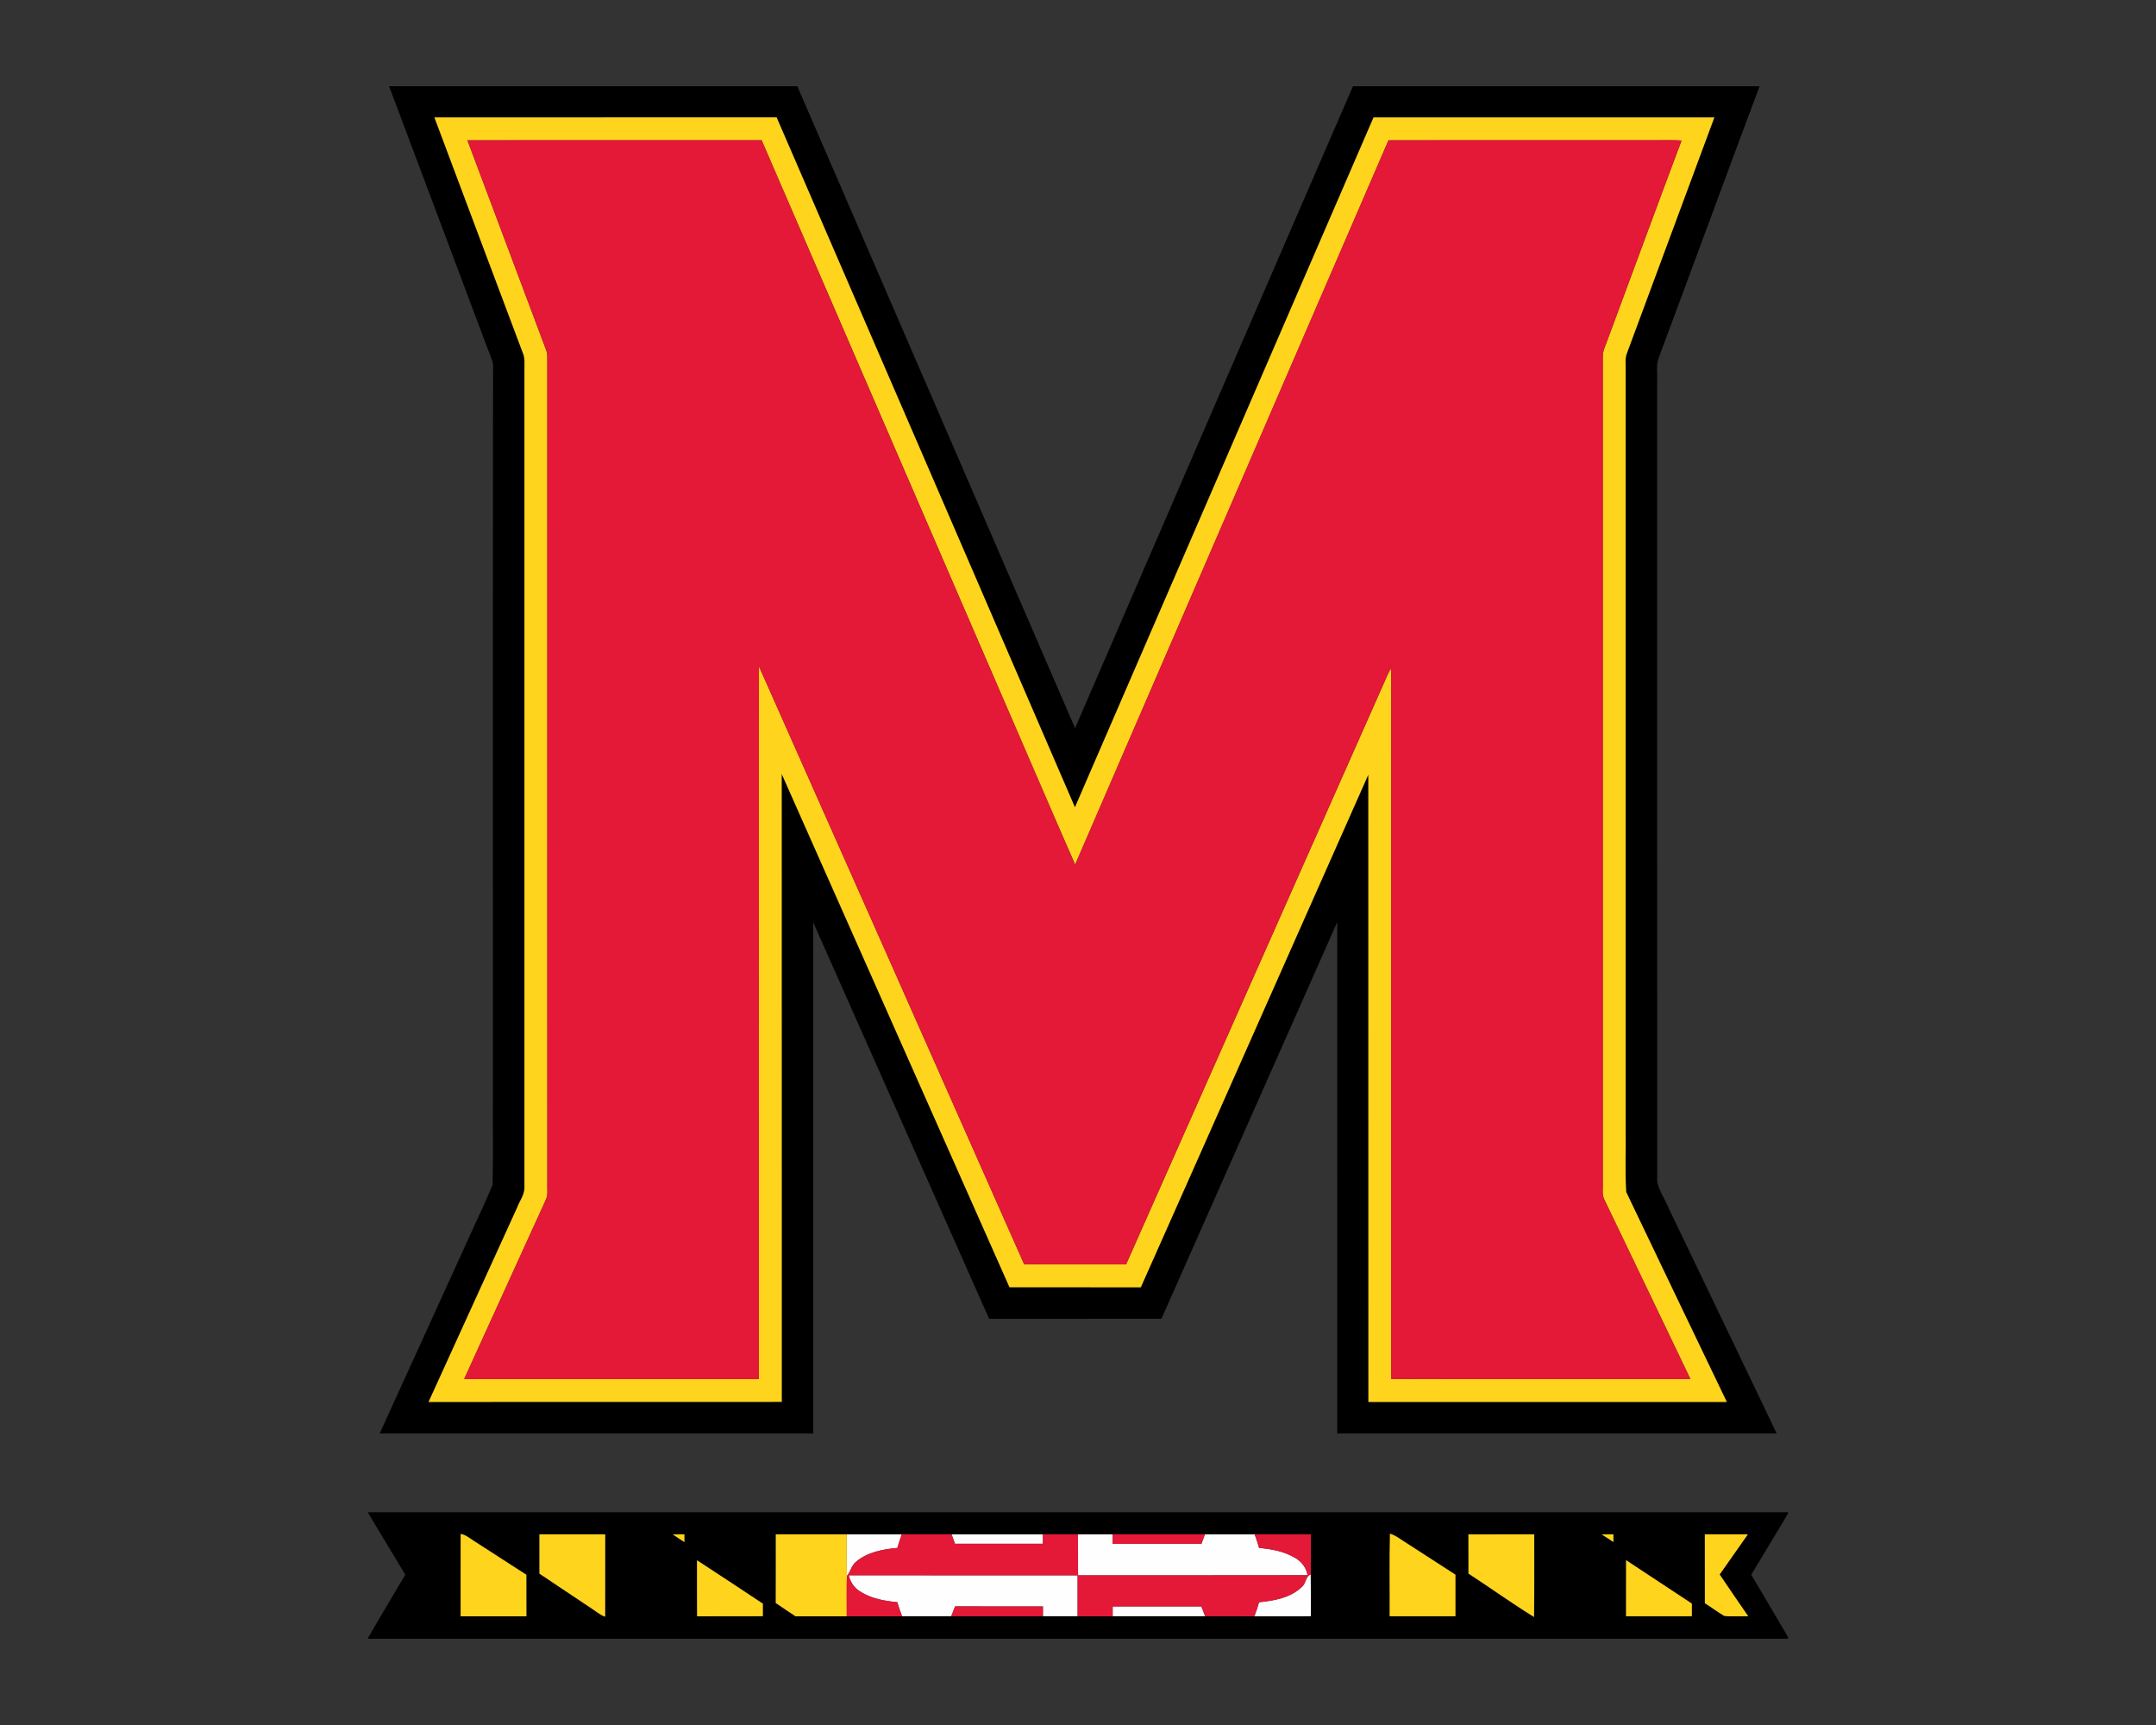 <?xml version="1.0" encoding="UTF-8"?>
<!DOCTYPE svg PUBLIC "-//W3C//DTD SVG 1.1//EN" "http://www.w3.org/Graphics/SVG/1.1/DTD/svg11.dtd">
<!-- Creator: CorelDRAW -->
<svg xmlns="http://www.w3.org/2000/svg" xml:space="preserve" width="2000px" height="1600px" version="1.1" style="shape-rendering:geometricPrecision; text-rendering:geometricPrecision; image-rendering:optimizeQuality; fill-rule:evenodd; clip-rule:evenodd"
viewBox="0 0 2000 1600"
 xmlns:xlink="http://www.w3.org/1999/xlink">
 <rect x="0" y="0" width="2000" height="1600" fill="#333333" stroke="none"/>
 <defs>
  <style type="text/css">
   <![CDATA[
    .fil1 {fill:black;fill-rule:nonzero}
    .fil3 {fill:#E41837;fill-rule:nonzero}
    .fil0 {fill:#FEFEFE;fill-rule:nonzero}
    .fil2 {fill:#FFD41D;fill-rule:nonzero}
   ]]>
  </style>
 </defs>
 <g id="Capa_x0020_1">
  <g id="Maryland_x0020_Terrapins.cdr">
   <path class="fil0" d="M785.46 1423.15c17.03,-0.02 34.05,0.01 51.07,-0.02 -1.51,4.17 -2.87,8.38 -4.11,12.65 -13.29,1.14 -27.29,3.8 -37.88,12.45 -4.58,3.4 -5.48,9.39 -8.95,13.65 -0.23,-12.91 -0.08,-25.82 -0.13,-38.73zm246.7 66.88c27.44,-0.01 54.87,0.03 82.29,-0.03 1.17,3.06 2.34,6.11 3.54,9.17 -28.61,-0.02 -57.22,0 -85.83,0 0,-3.06 -0.01,-6.11 0,-9.14zm175.93 -18.55c3.5,-3.17 2.95,-9.43 7.84,-11.13 0.16,12.94 0.03,25.88 0.06,38.82 -17.47,0.01 -34.94,-0.05 -52.41,0.03 1.68,-4.3 3.12,-8.67 4.4,-13.09 14.16,-1.43 29.66,-4.1 40.11,-14.63zm-420.71 -10.38c70.74,0.13 141.5,0.03 212.25,0.06 0,12.66 0,25.33 0,38.01 -10.73,0 -21.44,0 -32.17,0 0,-3.06 0,-6.11 0.01,-9.14 -27.16,-0.06 -54.32,0.09 -81.49,-0.07 -1.2,3.05 -2.38,6.14 -3.59,9.21 -15.19,0 -30.4,0 -45.6,0 -1.64,-4.3 -3.08,-8.67 -4.42,-13.07 -11.34,-1.1 -22.98,-3.1 -32.92,-8.99 -6.2,-3.29 -10.7,-9.1 -12.07,-16.01zm212.62 -37.95c10.72,0 21.45,0 32.18,0 -0.03,2.91 -0.03,5.83 -0.03,8.77 27.45,0.01 54.89,-0.03 82.35,0.03 1.08,-2.95 2.16,-5.88 3.27,-8.8 15.38,0.01 30.75,0 46.13,0.01 1.49,4.15 2.86,8.35 4.1,12.6 11.6,1.01 23.47,3.21 33.56,9.33 5.98,3.36 10.24,9.18 11.41,15.98 -70.97,0.22 -141.95,-0.01 -212.93,0.12 -0.08,-12.69 -0.03,-25.37 -0.04,-38.04zm-117.31 0c28.26,0.01 56.52,0 84.78,0 -0.01,2.91 -0.01,5.83 0,8.77 -27.19,0 -54.38,0 -81.59,0 -1.05,-2.94 -2.12,-5.86 -3.19,-8.77z"/>
   <path class="fil1" d="M360.95 80l378.68 0c86.03,198.4 171.78,396.93 257.64,595.4 85.88,-198.49 171.71,-397 257.78,-595.4l377.21 0c-31.42,83.81 -62.21,167.87 -93.51,251.73 -2.69,6.89 -1.1,14.44 -1.49,21.64 0.03,247.6 -0.06,495.21 0.04,742.82 1.93,9.05 7.66,16.87 11.11,25.44 33.26,69.3 66.57,138.6 99.72,207.95 -135.88,0.02 -271.76,0 -407.64,0.02 -0.02,-158.12 0.03,-316.23 -0.02,-474.34 -54.25,122.67 -108.82,245.21 -163.05,367.91 -53.28,0.15 -106.57,0.02 -159.86,0.06 -54.43,-122.57 -108.78,-245.17 -163.19,-367.72 0.06,158.03 0.04,316.07 0,474.1 -134.05,-0.06 -268.09,0 -402.15,-0.03 25.8,-56.64 51.59,-113.28 77.42,-169.91 8.99,-20.3 18.82,-40.25 27.34,-60.71 0.66,-28.25 0.09,-56.59 0.28,-84.86 0.07,-225.58 -0.16,-451.18 0.12,-676.74 -1.57,-5.73 -4.08,-11.13 -6.07,-16.71 -30.13,-80.2 -60.16,-160.46 -90.36,-240.65zm-19.55 1322.67c439.06,0.01 878.14,0.01 1317.2,0.01l0 1.19c-11.17,19.01 -22.79,37.76 -34.03,56.73 11.33,19.24 22.74,38.44 34.03,57.7l0 1.7 -1317.2 0 0 -0.7c11.26,-19.72 23.07,-39.12 34.57,-58.7 -11.6,-19.13 -23.06,-38.33 -34.57,-57.52l0 -0.41zm85.93 20.08l0 0c-0.1,25.47 -0.01,50.94 -0.04,76.42 20.33,0.01 40.67,-0.03 61.02,0.01 0.01,-12.85 0.04,-25.68 -0.03,-38.53 -16.33,-10.49 -32.62,-21.07 -48.93,-31.58 -3.85,-2.4 -7.4,-5.57 -12.02,-6.32zm73.07 0.4l0 0c-0.01,12.15 -0.03,24.3 0,36.44 16.26,10.79 32.38,21.79 48.67,32.53 4.05,2.56 7.67,5.92 12.31,7.44 0.08,-25.46 0.03,-50.95 0.03,-76.41 -20.34,0 -40.67,0 -61.01,0zm123.68 0.04l0 0c3.55,2.44 7.16,4.81 10.82,7.14 -0.02,-2.4 -0.02,-4.81 -0.02,-7.18 -3.61,-0.02 -7.21,-0.02 -10.8,0.04zm95.59 -0.03l0 0c-0.04,21.23 0.08,42.46 -0.04,63.68 6.05,4.21 12.24,8.22 18.36,12.34 15.82,-0.04 31.65,0 47.49,-0.01 17.1,0 34.21,-0.02 51.31,0 15.2,0 30.41,0 45.6,0 28.36,-0.02 56.72,0 85.07,0 10.73,0 21.44,0 32.17,0 10.84,-0.02 21.68,-0.02 32.53,0 28.61,0 57.22,-0.02 85.83,0 15.19,0 30.4,-0.06 45.59,0.03 17.47,-0.08 34.94,-0.02 52.41,-0.03 -0.03,-12.94 0.1,-25.88 -0.06,-38.82 0.16,-12.39 0.03,-24.79 0.06,-37.19 -17.37,-0.03 -34.74,-0.01 -52.09,0 -15.38,-0.01 -30.75,0 -46.13,-0.01 -28.53,0 -57.07,0 -85.59,0 -10.73,0 -21.46,0 -32.18,0 -10.85,0 -21.68,0 -32.53,0 -28.26,0 -56.52,0.01 -84.78,0 -15.39,0 -30.77,0.01 -46.16,-0.02 -17.02,0.03 -34.04,0 -51.07,0.02 -21.93,0 -43.86,0 -65.79,0.01zm569.43 76.01l0 0c20.35,0 40.68,0 61.03,0 0,-12.87 0,-25.73 0,-38.6 -16.69,-10.74 -33.36,-21.55 -50.02,-32.32 -3.37,-2.32 -6.82,-4.55 -10.73,-5.76 -0.65,25.54 -0.11,51.12 -0.28,76.68zm73.08 -75.98l0 0c0.06,12.09 -0.03,24.21 0.04,36.32 20.32,13.36 40.16,27.48 60.8,40.32 0.47,-25.56 0.08,-51.11 0.21,-76.68 -20.35,0.01 -40.7,-0.05 -61.05,0.04zm123.66 0l0 0c3.57,2.39 7.2,4.72 10.82,7.06 0,-2.38 0.02,-4.75 0.03,-7.1 -3.62,0 -7.25,-0.02 -10.85,0.04zm95.64 -0.03l0 0c0.02,21.29 -0.03,42.57 0.03,63.87 6.05,3.79 11.77,8.12 17.91,11.76 7.35,0.92 14.87,0.12 22.3,0.35 -8.86,-12.9 -17.75,-25.76 -26.48,-38.73 8.76,-12.39 17.47,-24.81 26.15,-37.25 -13.3,-0.01 -26.6,-0.01 -39.91,0zm-934.9 24.05l0 0c0.03,17.33 -0.07,34.65 0.06,51.97 20.33,-0.08 40.67,0.08 60.99,-0.07 -0.02,-3.9 -0.02,-7.76 0.03,-11.64 -20.29,-13.51 -40.66,-26.94 -61.08,-40.26zm861.81 51.96l0 0c20.35,0 40.68,0 61.03,0 -0.01,-3.93 -0.01,-7.87 0.03,-11.78 -20.3,-13.47 -40.68,-26.85 -61.03,-40.27 -0.08,17.34 -0.02,34.7 -0.03,52.05zm-1105.41 -1390.27l0 0c27.39,72.91 54.67,145.89 82.14,218.78 2.11,4.91 1.26,10.34 1.39,15.51 -0.01,252.9 -0.03,505.8 0,758.7 -0.14,6.69 -4.6,12.26 -6.88,18.38 -27.36,60.02 -54.68,120.06 -82.08,180.08 109.21,-0.05 218.43,0.05 327.64,-0.06 -0.09,-194.15 0.01,-388.31 -0.06,-582.47 70.54,158.68 140.84,317.48 211.33,476.17 40.6,0.04 81.19,-0.07 121.78,0.06 70.6,-158.4 140.61,-317.08 211.08,-475.54 0.11,193.96 -0.02,387.9 0.07,581.85 110.81,-0.03 221.64,-0.03 332.47,0 -31.12,-64.94 -62.44,-129.79 -93.36,-194.8 -1.14,-19.66 -0.16,-39.53 -0.48,-59.27 0,-234.84 0.02,-469.7 -0.01,-704.55 0.14,-4.53 -0.65,-9.26 1.01,-13.62 27.13,-73.07 54.17,-146.17 81.29,-219.23 -105.37,-0.02 -210.75,-0.05 -316.14,0.01 -92.29,213.31 -184.6,426.64 -277.01,639.9 -92.08,-213.38 -184.45,-426.65 -276.75,-639.94 -105.82,0.06 -211.62,-0.03 -317.43,0.04z"/>
   <path class="fil2" d="M402.98 108.9c105.81,-0.07 211.61,0.02 317.43,-0.04 92.3,213.29 184.67,426.56 276.75,639.94 92.41,-213.26 184.72,-426.59 277.01,-639.9 105.39,-0.06 210.77,-0.03 316.14,-0.01 -27.12,73.06 -54.16,146.16 -81.29,219.23 -1.66,4.36 -0.87,9.09 -1.01,13.62 0.03,234.85 0.01,469.71 0.01,704.55 0.32,19.74 -0.66,39.61 0.48,59.27 30.92,65.01 62.24,129.86 93.36,194.8 -110.83,-0.03 -221.66,-0.03 -332.47,0 -0.09,-193.95 0.04,-387.89 -0.07,-581.85 -70.47,158.46 -140.48,317.14 -211.08,475.54 -40.59,-0.13 -81.18,-0.02 -121.78,-0.06 -70.49,-158.69 -140.79,-317.49 -211.33,-476.17 0.07,194.16 -0.03,388.32 0.06,582.47 -109.21,0.11 -218.43,0.01 -327.64,0.06 27.4,-60.02 54.72,-120.06 82.08,-180.08 2.28,-6.12 6.74,-11.69 6.88,-18.38 -0.03,-252.9 -0.01,-505.8 0,-758.7 -0.13,-5.17 0.72,-10.6 -1.39,-15.51 -27.47,-72.89 -54.75,-145.87 -82.14,-218.78zm1105.41 1390.27c0.01,-17.35 -0.05,-34.71 0.03,-52.05 20.35,13.42 40.73,26.8 61.03,40.27 -0.04,3.91 -0.04,7.85 -0.03,11.78 -20.35,0 -40.68,0 -61.03,0zm-861.81 -51.96c20.42,13.32 40.79,26.75 61.08,40.26 -0.05,3.88 -0.05,7.74 -0.03,11.64 -20.32,0.15 -40.66,-0.01 -60.99,0.07 -0.13,-17.32 -0.03,-34.64 -0.06,-51.97zm934.9 -24.05c13.31,-0.01 26.61,-0.01 39.91,0 -8.68,12.44 -17.39,24.86 -26.15,37.25 8.73,12.97 17.62,25.83 26.48,38.73 -7.43,-0.23 -14.95,0.57 -22.3,-0.35 -6.14,-3.64 -11.86,-7.97 -17.91,-11.76 -0.06,-21.3 -0.01,-42.58 -0.03,-63.87zm-95.64 0.03c3.6,-0.06 7.23,-0.04 10.85,-0.04 -0.01,2.35 -0.03,4.72 -0.03,7.1 -3.62,-2.34 -7.25,-4.67 -10.82,-7.06zm-123.66 0c20.35,-0.09 40.7,-0.03 61.05,-0.04 -0.13,25.57 0.26,51.12 -0.21,76.68 -20.64,-12.84 -40.48,-26.96 -60.8,-40.32 -0.07,-12.11 0.02,-24.23 -0.04,-36.32zm-73.08 75.98c0.17,-25.56 -0.37,-51.14 0.28,-76.68 3.91,1.21 7.36,3.44 10.73,5.76 16.66,10.77 33.33,21.58 50.02,32.32 0,12.87 0,25.73 0,38.6 -20.35,0 -40.68,0 -61.03,0zm-569.43 -76.01c21.93,-0.01 43.86,-0.01 65.79,-0.01 0.05,12.91 -0.1,25.82 0.13,38.73 -0.26,12.42 -0.08,24.85 -0.11,37.29 -15.84,0.01 -31.67,-0.03 -47.49,0.01 -6.12,-4.12 -12.31,-8.13 -18.36,-12.34 0.12,-21.22 0,-42.45 0.04,-63.68zm-95.59 0.03c3.59,-0.06 7.19,-0.06 10.8,-0.04 0,2.37 0,4.78 0.02,7.18 -3.66,-2.33 -7.27,-4.7 -10.82,-7.14zm-123.68 -0.04c20.34,0 40.67,0 61.01,0 0,25.46 0.05,50.95 -0.03,76.41 -4.64,-1.52 -8.26,-4.88 -12.31,-7.44 -16.29,-10.74 -32.41,-21.74 -48.67,-32.53 -0.03,-12.14 -0.01,-24.29 0,-36.44zm-73.07 -0.4c4.62,0.75 8.17,3.92 12.02,6.32 16.31,10.51 32.6,21.09 48.93,31.58 0.07,12.85 0.04,25.68 0.03,38.53 -20.35,-0.04 -40.69,0 -61.02,-0.01 0.03,-25.48 -0.06,-50.95 0.04,-76.42zm6.27 -1292.63l0 0c24.38,65.07 48.77,130.12 73.25,195.15 0.49,1.49 0.77,3.02 0.83,4.59 0.06,256.36 -0.03,512.74 0.03,769.1 -0.18,4.36 0.69,8.98 -1.04,13.13 -25.36,55.67 -50.81,111.33 -76.11,167.04 91.13,0.05 182.26,0.02 273.38,0 0.08,-220.35 -0.07,-440.73 0.08,-661.1 82.06,184.82 164.2,369.62 246,554.56 31.52,0.47 63.05,0.07 94.57,0.2 79.92,-180.05 159.73,-360.13 239.62,-540.2 1.79,-4.28 3.59,-8.58 6.1,-12.51 0.12,2.22 0.2,4.44 0.25,6.68 -0.02,217.43 0.03,434.85 -0.03,652.27 92.53,0.28 185.05,0.04 277.58,0.12 -26.52,-55.5 -53.16,-110.95 -79.81,-166.38 -2.43,-4.77 -1.27,-10.27 -1.48,-15.37 0,-255.79 0,-511.6 0,-767.4 0.12,-5.1 2.63,-9.67 4.26,-14.41 22.96,-61.72 45.64,-123.56 68.8,-185.23 -7.55,-0.55 -15.11,-0.22 -22.65,-0.29 -83.07,0.05 -166.13,-0.07 -249.2,0.06 -96.74,224.01 -193.85,447.86 -290.69,671.83 -23.03,-52.4 -45.5,-105.07 -68.32,-157.55 -74.15,-171.46 -148.31,-342.9 -222.49,-514.32 -90.97,0 -181.95,-0.06 -272.93,0.03z"/>
   <path class="fil3" d="M433.6 130.12c90.98,-0.09 181.96,-0.03 272.93,-0.03 74.18,171.42 148.34,342.86 222.49,514.32 22.82,52.48 45.29,105.15 68.32,157.55 96.84,-223.97 193.95,-447.82 290.69,-671.83 83.07,-0.13 166.13,-0.01 249.2,-0.06 7.54,0.07 15.1,-0.26 22.65,0.29 -23.16,61.67 -45.84,123.51 -68.8,185.23 -1.63,4.74 -4.14,9.31 -4.26,14.41 0,255.8 0,511.61 0,767.4 0.21,5.1 -0.95,10.6 1.48,15.37 26.65,55.43 53.29,110.88 79.81,166.38 -92.53,-0.08 -185.05,0.16 -277.58,-0.12 0.06,-217.42 0.01,-434.84 0.03,-652.27 -0.05,-2.24 -0.13,-4.46 -0.25,-6.68 -2.51,3.93 -4.31,8.23 -6.1,12.51 -79.89,180.07 -159.7,360.15 -239.62,540.2 -31.52,-0.13 -63.05,0.27 -94.57,-0.2 -81.8,-184.94 -163.94,-369.74 -246,-554.56 -0.15,220.37 0,440.75 -0.08,661.1 -91.12,0.02 -182.25,0.05 -273.38,0 25.3,-55.71 50.75,-111.37 76.11,-167.04 1.73,-4.15 0.86,-8.77 1.04,-13.13 -0.06,-256.36 0.03,-512.74 -0.03,-769.1 -0.06,-1.57 -0.34,-3.1 -0.83,-4.59 -24.48,-65.03 -48.87,-130.08 -73.25,-195.15zm448.79 1369.05c1.21,-3.07 2.39,-6.16 3.59,-9.21 27.17,0.16 54.33,0.01 81.49,0.07 -0.01,3.03 -0.01,6.08 -0.01,9.14 -28.35,0 -56.71,-0.02 -85.07,0zm149.79 -76.02c28.52,0 57.06,0 85.59,0 -1.11,2.92 -2.19,5.85 -3.27,8.8 -27.46,-0.06 -54.9,-0.02 -82.35,-0.03 0,-2.94 0,-5.86 0.03,-8.77zm-195.65 -0.02c15.39,0.03 30.77,0.02 46.16,0.02 1.07,2.91 2.14,5.83 3.19,8.77 27.21,0 54.4,0 81.59,0 -0.01,-2.94 -0.01,-5.86 0,-8.77 10.85,0 21.68,0 32.53,0 0.01,12.67 -0.04,25.35 0.04,38.04 70.98,-0.13 141.96,0.1 212.93,-0.12 -1.17,-6.8 -5.43,-12.62 -11.41,-15.98 -10.09,-6.12 -21.96,-8.32 -33.56,-9.33 -1.24,-4.25 -2.61,-8.45 -4.1,-12.6 17.35,-0.01 34.72,-0.03 52.09,0 -0.03,12.4 0.1,24.8 -0.06,37.19 -4.89,1.7 -4.34,7.96 -7.84,11.13 -10.45,10.53 -25.95,13.2 -40.11,14.63 -1.28,4.42 -2.72,8.79 -4.4,13.09 -15.19,-0.09 -30.4,-0.03 -45.59,-0.03 -1.2,-3.06 -2.37,-6.11 -3.54,-9.17 -27.42,0.06 -54.85,0.02 -82.29,0.03 -0.01,3.03 0,6.08 0,9.14 -10.85,-0.02 -21.69,-0.02 -32.53,0 0,-12.68 0,-25.35 0,-38.01 -70.75,-0.03 -141.51,0.07 -212.25,-0.06 1.37,6.91 5.87,12.72 12.07,16.01 9.94,5.89 21.58,7.89 32.92,8.99 1.34,4.4 2.78,8.77 4.42,13.07 -17.1,-0.02 -34.21,0 -51.31,0 0.03,-12.44 -0.15,-24.87 0.11,-37.29 3.47,-4.26 4.37,-10.25 8.95,-13.65 10.59,-8.65 24.59,-11.31 37.88,-12.45 1.24,-4.27 2.6,-8.48 4.11,-12.65z"/>
  </g>
 </g>
</svg>
